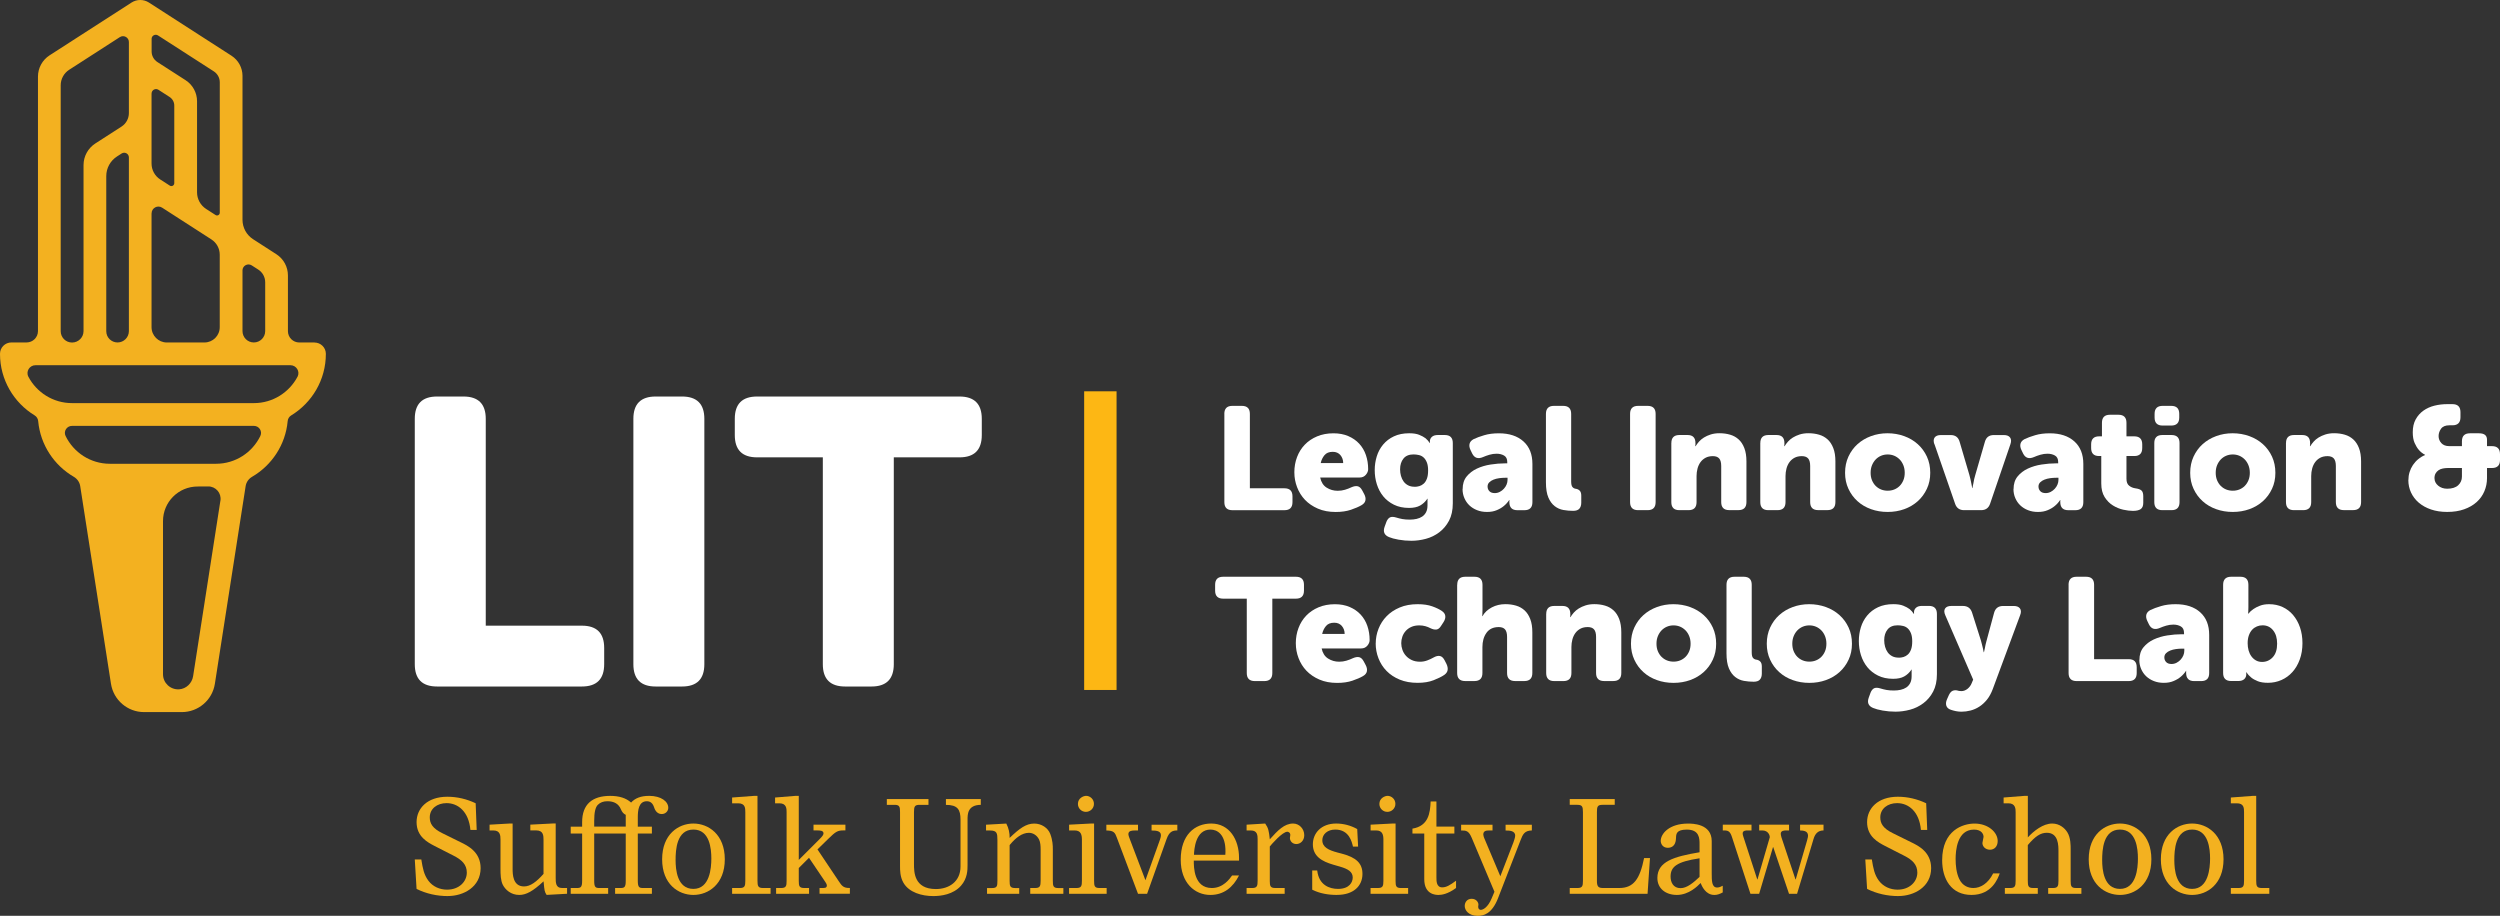 <?xml version="1.0" encoding="UTF-8"?><svg id="Layer_2" xmlns="http://www.w3.org/2000/svg" viewBox="0 0 700.61 256.65"><rect x="0" y="0" width="700.61" height="256.65" fill="#333333" stroke="none"/><defs><style>.cls-1{fill:none;stroke:#fdb714;stroke-linecap:square;stroke-miterlimit:10;stroke-width:9.08px;}.cls-2{fill:#f3b120;}.cls-2,.cls-3{stroke-width:0px;}.cls-3{fill:#fff;}</style></defs><g id="DUO"><g id="Duo-Long"><path class="cls-3" d="M116.24,117.37c0-4.17,2.08-6.25,6.25-6.25h7.39c4.17,0,6.25,2.09,6.25,6.25v57.97h26.94c4.17,0,6.25,2.08,6.25,6.25v4.55c0,4.17-2.09,6.25-6.25,6.25h-40.58c-4.17,0-6.25-2.08-6.25-6.25v-68.77Z"/><path class="cls-3" d="M177.5,117.37c0-4.17,2.08-6.25,6.25-6.25h7.39c4.17,0,6.25,2.09,6.25,6.25v68.77c0,4.17-2.09,6.25-6.25,6.25h-7.39c-4.17,0-6.25-2.08-6.25-6.25v-68.77Z"/><path class="cls-3" d="M230.59,128.17h-18.42c-4.17,0-6.25-2.08-6.25-6.25v-4.55c0-4.17,2.08-6.25,6.25-6.25h56.72c4.17,0,6.25,2.09,6.25,6.25v4.55c0,4.17-2.09,6.25-6.25,6.25h-18.41v57.97c0,4.17-2.09,6.25-6.25,6.25h-7.39c-4.17,0-6.25-2.08-6.25-6.25v-57.97Z"/><path class="cls-2" d="M88.15,95.98h-4.28c-1.76,0-3.18-1.43-3.18-3.18v-15.62c0-2.4-1.22-4.63-3.23-5.93l-6.53-4.21c-1.85-1.19-2.97-3.24-2.97-5.45V21.27c0-2.29-1.16-4.41-3.08-5.65L41.73.71c-1.48-.95-3.38-.95-4.86,0L13.89,15.51c-2.02,1.3-3.25,3.55-3.25,5.96v71.32c0,1.76-1.43,3.18-3.18,3.18H3.19c-1.76,0-3.19,1.43-3.19,3.19h0c0,7.3,3.89,13.7,9.71,17.25.56.34.93.93.99,1.59.61,6.67,4.47,12.41,9.98,15.62.96.56,1.63,1.51,1.8,2.61l8.62,55.39c.71,4.57,4.65,7.94,9.27,7.94h10.58c4.63,0,8.56-3.37,9.27-7.94l8.62-55.39c.17-1.1.84-2.05,1.8-2.61,5.51-3.21,9.38-8.95,9.98-15.62.06-.66.42-1.24.98-1.58,5.83-3.55,9.73-9.96,9.72-17.27,0-1.75-1.44-3.16-3.19-3.16ZM67.95,75.8c0-1.34,1.48-2.15,2.61-1.42l1.82,1.17c1.21.78,1.94,2.12,1.94,3.55v13.69c0,1.75-1.43,3.18-3.18,3.18h-.01c-1.75,0-3.17-1.42-3.17-3.17v-17ZM29.78,92.82v-43.47c0-2.22,1.13-4.29,2.99-5.49l1.32-.85c.88-.56,2.03.06,2.03,1.11v48.68c0,1.74-1.43,3.17-3.17,3.17h-.02c-1.74,0-3.15-1.41-3.15-3.15ZM42.48,10.91c0-.92,1.02-1.48,1.8-.98l15.64,10.07c1.04.67,1.67,1.82,1.67,3.06v36.56c0,.6-.67.97-1.18.64l-2.64-1.7c-1.59-1.02-2.55-2.78-2.55-4.67v-25.53c0-2.38-1.21-4.59-3.2-5.88l-7.91-5.09c-1.01-.65-1.62-1.77-1.62-2.98v-3.5ZM42.48,26.21c0-.99,1.09-1.58,1.92-1.05l3.13,2.02c.82.53,1.31,1.43,1.31,2.41v21.75c0,.64-.71,1.03-1.25.68l-2.69-1.73c-1.52-.98-2.43-2.66-2.43-4.46v-19.62ZM42.48,59.81c0-1.52,1.68-2.44,2.96-1.61l13.81,8.9c1.45.94,2.33,2.54,2.33,4.27v20.32c0,2.37-1.91,4.28-4.28,4.29h-10.55c-2.36,0-4.28-1.93-4.28-4.29v-31.87ZM17.01,92.8V23.91c0-1.76.89-3.4,2.38-4.36l14.2-9.15c1.09-.7,2.53.08,2.53,1.38v19.91c0,1.53-.78,2.95-2.06,3.78l-7.34,4.73c-2.06,1.33-3.31,3.61-3.31,6.07v46.52c0,1.76-1.44,3.2-3.2,3.2h-.02c-1.76,0-3.18-1.42-3.18-3.18ZM61.77,140.29l-7.65,49.2c-.31,1.99-1.93,3.56-3.93,3.69-2.46.15-4.51-1.8-4.51-4.23v-42.91c0-5.36,4.34-9.7,9.7-9.7,0,0,1.41,0,2.97-.02,2.12-.02,3.75,1.87,3.43,3.97ZM72.96,122.18c-2.24,4.61-6.96,7.79-12.42,7.79h-29.74c-5.46,0-10.18-3.18-12.42-7.79-.64-1.31.34-2.83,1.8-2.83h50.98s0,0,0,0c1.46,0,2.44,1.52,1.8,2.83ZM83.37,105.59c-2.32,4.38-6.92,7.38-12.22,7.38H20.18c-5.29,0-9.9-2.99-12.22-7.38-.78-1.47.31-3.24,1.98-3.24h71.46c1.66,0,2.75,1.77,1.98,3.24Z"/><path class="cls-3" d="M343.11,115.99c0-1.5.75-2.25,2.25-2.25h2.66c1.5,0,2.25.75,2.25,2.25v20.85h9.69c1.5,0,2.25.75,2.25,2.25v1.64c0,1.5-.75,2.25-2.25,2.25h-14.59c-1.5,0-2.25-.75-2.25-2.25v-24.73Z"/><path class="cls-3" d="M362.73,132.42c0-1.55.25-3,.76-4.33.5-1.33,1.23-2.49,2.17-3.47.94-.98,2.09-1.76,3.45-2.33,1.36-.57,2.89-.86,4.58-.86,1.55,0,2.94.26,4.15.78,1.21.52,2.24,1.23,3.07,2.13.83.9,1.46,1.96,1.88,3.19.42,1.23.63,2.55.63,3.96,0,.54-.22,1.07-.65,1.57-.44.51-1.01.76-1.72.76h-11.08c.27,1.29.87,2.24,1.8,2.83.93.59,1.96.89,3.11.89.71,0,1.39-.09,2.04-.29s1.25-.42,1.8-.69c.68-.3,1.27-.4,1.76-.29.49.11.91.49,1.27,1.15l.57,1.07c.33.63.44,1.21.33,1.75s-.48.98-1.1,1.34c-.76.44-1.75.87-2.96,1.28-1.21.41-2.64.62-4.27.62-1.88,0-3.54-.31-4.99-.94-1.45-.63-2.65-1.45-3.62-2.47-.97-1.02-1.7-2.2-2.21-3.54-.51-1.34-.76-2.7-.76-4.09ZM376.42,129.77c0-.87-.26-1.61-.78-2.23-.52-.61-1.23-.92-2.13-.92-1.04,0-1.81.31-2.33.94-.52.63-.87,1.36-1.06,2.21h6.3Z"/><path class="cls-3" d="M388.48,146.37c.27-.71.63-1.17,1.06-1.38.44-.2,1.04-.18,1.8.06.52.16,1.07.3,1.66.41.59.11,1.29.16,2.11.16.65,0,1.28-.07,1.88-.2.6-.14,1.12-.35,1.57-.65.45-.3.81-.7,1.08-1.21.27-.51.41-1.16.41-1.95v-1.55c0-.11.01-.2.04-.29h-.08c-.57.84-1.26,1.48-2.06,1.92-.8.44-1.83.65-3.08.65-1.61,0-3.02-.3-4.23-.9-1.21-.6-2.21-1.39-3.01-2.37-.79-.98-1.38-2.1-1.78-3.37-.4-1.27-.59-2.58-.59-3.94s.19-2.62.57-3.86c.38-1.24.97-2.34,1.78-3.31s1.81-1.74,3.03-2.31c1.21-.57,2.64-.86,4.27-.86,1.15,0,2.08.14,2.8.43.72.29,1.31.61,1.78.96.49.41.88.86,1.19,1.35h.08s-.04-.07-.04-.12v-.37c0-.49.19-.91.57-1.25.38-.34.94-.51,1.68-.51h1.92c1.5,0,2.25.75,2.25,2.25v16.88c0,1.94-.36,3.56-1.06,4.89-.71,1.32-1.62,2.41-2.74,3.25-1.12.84-2.36,1.45-3.74,1.82-1.38.37-2.73.55-4.07.55-1.23,0-2.42-.11-3.58-.31-1.16-.21-2.05-.45-2.68-.72-1.34-.55-1.74-1.52-1.23-2.92l.45-1.23ZM396.41,136.43c.46,0,.92-.07,1.37-.2.45-.14.86-.37,1.23-.71.37-.34.66-.8.88-1.4.22-.59.33-1.35.33-2.27s-.12-1.67-.35-2.25c-.23-.58-.53-1.04-.9-1.38-.37-.34-.8-.57-1.31-.69s-1.01-.18-1.53-.18c-1.26,0-2.2.39-2.82,1.17-.63.78-.94,1.78-.94,3,0,.65.08,1.27.25,1.86s.41,1.11.74,1.56.74.8,1.25,1.07c.51.27,1.11.4,1.82.4Z"/><path class="cls-3" d="M409.9,137.04c0-1.41.37-2.59,1.12-3.51.75-.93,1.71-1.66,2.88-2.21,1.17-.54,2.45-.93,3.84-1.14,1.39-.22,2.74-.33,4.05-.33h.61v-.37c0-.87-.3-1.48-.9-1.82-.6-.34-1.3-.51-2.09-.51-.68,0-1.35.1-2,.29-.65.19-1.25.41-1.8.65-1.39.6-2.4.27-3.03-.98l-.49-1.02c-.3-.63-.38-1.21-.25-1.74.14-.53.52-.96,1.14-1.29.79-.38,1.78-.75,2.98-1.1,1.2-.36,2.56-.53,4.09-.53,2.92,0,5.21.76,6.89,2.27,1.68,1.51,2.51,3.62,2.51,6.32v10.71c0,1.5-.75,2.25-2.25,2.25h-1.96c-1.5,0-2.25-.76-2.25-2.29v-.45c0-.05.01-.1.04-.12h-.08c-.41.63-.91,1.19-1.51,1.68-.52.44-1.17.83-1.96,1.16-.79.34-1.7.51-2.74.51s-1.93-.16-2.78-.49c-.85-.33-1.57-.78-2.17-1.35s-1.07-1.25-1.41-2.04-.51-1.63-.51-2.53ZM416.89,136.39c0,.49.17.91.51,1.27.34.35.84.53,1.49.53.52,0,.99-.12,1.43-.35.43-.23.82-.52,1.14-.88.33-.36.58-.75.76-1.19.18-.44.26-.87.26-1.31v-.57h-.65c-.55,0-1.11.04-1.7.12-.58.08-1.12.22-1.59.41-.48.19-.87.44-1.19.76s-.47.72-.47,1.21Z"/><path class="cls-3" d="M433.24,115.99c0-1.5.75-2.25,2.25-2.25h2.57c1.5,0,2.25.75,2.25,2.25v18.89c0,.79.12,1.32.35,1.59.23.27.51.43.84.49.49.05.89.23,1.19.53s.45.76.45,1.39v2c0,.71-.18,1.27-.53,1.67-.35.41-.94.61-1.76.61-.9,0-1.81-.08-2.72-.24-.91-.16-1.73-.53-2.45-1.09-.72-.56-1.31-1.36-1.76-2.41-.45-1.05-.68-2.46-.68-4.23v-19.21Z"/><path class="cls-3" d="M456.82,115.99c0-1.5.75-2.25,2.25-2.25h2.66c1.5,0,2.25.75,2.25,2.25v24.73c0,1.5-.75,2.25-2.25,2.25h-2.66c-1.5,0-2.25-.75-2.25-2.25v-24.73Z"/><path class="cls-3" d="M468.39,124.16c0-1.5.75-2.25,2.25-2.25h2.29c1.47,0,2.21.75,2.21,2.25v.37c0,.05,0,.11-.02.16-.01.05-.02.11-.02.16v.2h.08c.25-.41.56-.83.94-1.27.38-.43.84-.82,1.39-1.16s1.18-.63,1.9-.86,1.55-.35,2.47-.35c1.06,0,2.06.14,2.98.41.93.27,1.72.72,2.39,1.33.67.61,1.2,1.42,1.59,2.43s.59,2.25.59,3.72v11.41c0,1.5-.75,2.25-2.25,2.25h-2.57c-1.5,0-2.25-.75-2.25-2.25v-10.1c0-.98-.19-1.69-.57-2.13-.38-.43-.97-.65-1.76-.65s-1.47.15-2.04.45-1.05.71-1.43,1.23c-.38.52-.66,1.12-.84,1.8-.18.68-.27,1.39-.27,2.13v7.28c0,1.5-.75,2.25-2.25,2.25h-2.57c-1.5,0-2.25-.75-2.25-2.25v-16.56Z"/><path class="cls-3" d="M493.32,124.16c0-1.5.75-2.25,2.25-2.25h2.29c1.47,0,2.21.75,2.21,2.25v.37c0,.05,0,.11-.02.16-.01.05-.02.11-.02.16v.2h.08c.25-.41.56-.83.94-1.27.38-.43.84-.82,1.39-1.16s1.18-.63,1.9-.86,1.55-.35,2.47-.35c1.06,0,2.06.14,2.98.41.93.27,1.72.72,2.39,1.33.67.61,1.2,1.42,1.59,2.43.4,1.01.59,2.25.59,3.72v11.41c0,1.5-.75,2.25-2.25,2.25h-2.57c-1.5,0-2.25-.75-2.25-2.25v-10.1c0-.98-.19-1.69-.57-2.13-.38-.43-.97-.65-1.76-.65s-1.47.15-2.04.45-1.05.71-1.43,1.23c-.38.52-.66,1.12-.84,1.8-.18.68-.27,1.39-.27,2.13v7.28c0,1.5-.75,2.25-2.25,2.25h-2.57c-1.5,0-2.25-.75-2.25-2.25v-16.56Z"/><path class="cls-3" d="M517.07,132.5c0-1.66.31-3.17.94-4.54.63-1.36,1.48-2.53,2.55-3.49,1.08-.97,2.34-1.72,3.78-2.25,1.44-.53,2.98-.8,4.62-.8s3.22.27,4.68.8c1.46.53,2.72,1.28,3.8,2.25,1.08.97,1.93,2.13,2.56,3.49.63,1.36.94,2.88.94,4.54s-.31,3.13-.94,4.48c-.63,1.35-1.48,2.51-2.56,3.48-1.08.97-2.34,1.71-3.78,2.23-1.45.52-3,.78-4.66.78s-3.22-.26-4.66-.78c-1.45-.52-2.71-1.26-3.78-2.23-1.08-.97-1.93-2.13-2.55-3.48-.63-1.35-.94-2.84-.94-4.48ZM524.23,132.5c0,.78.13,1.49.39,2.11.26.62.61,1.15,1.04,1.58.44.43.94.76,1.51.99s1.19.34,1.84.34,1.27-.11,1.84-.34,1.08-.56,1.51-.99c.43-.43.78-.96,1.04-1.58.26-.62.39-1.33.39-2.11s-.13-1.49-.39-2.13c-.26-.64-.61-1.18-1.04-1.62-.44-.44-.94-.79-1.51-1.03s-1.19-.36-1.84-.36-1.27.12-1.84.36-1.08.59-1.51,1.03c-.43.45-.78.99-1.04,1.62-.26.63-.39,1.34-.39,2.13Z"/><path class="cls-3" d="M542.09,124.49c-.27-.79-.25-1.42.08-1.88.33-.46.91-.69,1.76-.69h2.74c1.31,0,2.14.63,2.5,1.88l2.74,9.32c.11.36.2.74.29,1.15s.16.8.25,1.19c.08.43.16.87.25,1.31h.08c.05-.43.14-.87.25-1.31.05-.38.13-.78.22-1.19s.2-.79.31-1.15l2.7-9.32c.35-1.25,1.19-1.88,2.49-1.88h2.82c.82,0,1.4.23,1.74.69.34.46.37,1.09.1,1.88l-5.68,16.64c-.41,1.23-1.25,1.84-2.53,1.84h-4.78c-1.28,0-2.13-.61-2.53-1.84l-5.76-16.64Z"/><path class="cls-3" d="M564.29,137.04c0-1.41.37-2.59,1.12-3.51.75-.93,1.71-1.66,2.88-2.21,1.17-.54,2.45-.93,3.84-1.14,1.39-.22,2.74-.33,4.05-.33h.61v-.37c0-.87-.3-1.48-.9-1.82-.6-.34-1.3-.51-2.09-.51-.68,0-1.35.1-2,.29-.65.19-1.25.41-1.8.65-1.39.6-2.4.27-3.03-.98l-.49-1.02c-.3-.63-.38-1.21-.25-1.74.14-.53.52-.96,1.14-1.29.79-.38,1.78-.75,2.98-1.1,1.2-.36,2.56-.53,4.09-.53,2.92,0,5.21.76,6.89,2.27,1.68,1.51,2.51,3.62,2.51,6.32v10.71c0,1.5-.75,2.25-2.25,2.25h-1.96c-1.5,0-2.25-.76-2.25-2.29v-.45c0-.05.01-.1.04-.12h-.08c-.41.63-.91,1.19-1.51,1.68-.52.44-1.17.83-1.96,1.16-.79.34-1.7.51-2.74.51s-1.93-.16-2.78-.49c-.85-.33-1.57-.78-2.17-1.35s-1.07-1.25-1.41-2.04-.51-1.63-.51-2.53ZM571.28,136.39c0,.49.17.91.51,1.27.34.35.84.53,1.49.53.52,0,.99-.12,1.43-.35.43-.23.82-.52,1.14-.88.33-.36.58-.75.76-1.19.18-.44.26-.87.26-1.31v-.57h-.65c-.55,0-1.11.04-1.7.12-.58.08-1.12.22-1.59.41-.48.19-.87.44-1.19.76s-.47.72-.47,1.21Z"/><path class="cls-3" d="M588.85,127.8h-.61c-1.47,0-2.21-.75-2.21-2.25v-1.02c0-1.5.75-2.25,2.25-2.25h.78v-3.8c0-1.5.75-2.25,2.25-2.25h2.37c1.5,0,2.25.75,2.25,2.25v3.8h2.17c1.5,0,2.25.75,2.25,2.25v1.02c0,1.5-.74,2.25-2.21,2.25h-2.21v6.38c0,.9.25,1.55.76,1.94.5.4,1.07.63,1.7.72.82.11,1.4.31,1.74.61.34.3.51.85.51,1.63v1.84c0,.84-.25,1.43-.73,1.76-.49.33-1.21.49-2.17.49-.79,0-1.69-.11-2.7-.33-1.01-.22-1.98-.62-2.9-1.19-.93-.57-1.7-1.36-2.33-2.35-.63-1-.94-2.27-.94-3.82v-7.68Z"/><path class="cls-3" d="M603.73,124.16c0-1.5.75-2.25,2.25-2.25h2.57c1.5,0,2.25.75,2.25,2.25v16.56c0,1.5-.75,2.25-2.25,2.25h-2.57c-1.5,0-2.25-.75-2.25-2.25v-16.56ZM606.06,119.26c-1.5,0-2.25-.75-2.25-2.25v-1.02c0-1.5.75-2.25,2.25-2.25h2.41c1.5,0,2.25.75,2.25,2.25v1.02c0,1.5-.75,2.25-2.25,2.25h-2.41Z"/><path class="cls-3" d="M613.79,132.5c0-1.66.31-3.17.94-4.54.63-1.36,1.48-2.53,2.55-3.49,1.08-.97,2.34-1.72,3.78-2.25,1.44-.53,2.98-.8,4.62-.8s3.22.27,4.68.8c1.46.53,2.72,1.28,3.8,2.25,1.08.97,1.93,2.13,2.56,3.49.63,1.36.94,2.88.94,4.54s-.31,3.13-.94,4.48c-.63,1.35-1.48,2.51-2.56,3.48-1.08.97-2.34,1.71-3.78,2.23-1.45.52-3,.78-4.66.78s-3.22-.26-4.66-.78c-1.45-.52-2.71-1.26-3.78-2.23-1.08-.97-1.93-2.13-2.55-3.48-.63-1.35-.94-2.84-.94-4.48ZM620.94,132.5c0,.78.13,1.49.39,2.11.26.62.61,1.15,1.04,1.58.44.43.94.76,1.51.99s1.19.34,1.84.34,1.27-.11,1.84-.34,1.08-.56,1.51-.99c.43-.43.78-.96,1.04-1.58.26-.62.39-1.33.39-2.11s-.13-1.49-.39-2.13c-.26-.64-.61-1.18-1.04-1.62-.44-.44-.94-.79-1.51-1.03s-1.19-.36-1.84-.36-1.27.12-1.84.36-1.08.59-1.51,1.03c-.43.45-.78.99-1.04,1.62-.26.63-.39,1.34-.39,2.13Z"/><path class="cls-3" d="M640.64,124.16c0-1.5.75-2.25,2.25-2.25h2.29c1.47,0,2.21.75,2.21,2.25v.37c0,.05,0,.11-.02.16-.01.05-.02.11-.02.16v.2h.08c.25-.41.56-.83.94-1.27.38-.43.84-.82,1.39-1.16s1.18-.63,1.9-.86,1.55-.35,2.47-.35c1.06,0,2.06.14,2.98.41.93.27,1.72.72,2.39,1.33.67.61,1.2,1.42,1.59,2.43s.59,2.25.59,3.72v11.41c0,1.5-.75,2.25-2.25,2.25h-2.57c-1.5,0-2.25-.75-2.25-2.25v-10.1c0-.98-.19-1.69-.57-2.13-.38-.43-.97-.65-1.76-.65s-1.47.15-2.04.45-1.05.71-1.43,1.23c-.38.52-.66,1.12-.84,1.8-.18.68-.27,1.39-.27,2.13v7.28c0,1.5-.75,2.25-2.25,2.25h-2.57c-1.5,0-2.25-.75-2.25-2.25v-16.56Z"/><path class="cls-3" d="M674.94,134.51c0-.76.11-1.5.33-2.21s.53-1.37.94-1.98.9-1.16,1.47-1.63c.57-.48,1.21-.87,1.92-1.16v-.08c-.65-.33-1.23-.78-1.72-1.35-.44-.49-.83-1.14-1.19-1.94-.36-.8-.53-1.81-.53-3.01,0-1.42.27-2.62.82-3.62s1.27-1.81,2.17-2.45c.9-.64,1.93-1.1,3.08-1.39,1.16-.29,2.35-.43,3.58-.43h1.47c1.5,0,2.25.75,2.25,2.25v1.43c0,1.5-.75,2.25-2.25,2.25h-.86c-1.09,0-1.87.32-2.33.96s-.69,1.33-.69,2.06.25,1.39.76,1.96c.51.57,1.25.86,2.23.86h3.55v-1.35c0-1.5.75-2.25,2.25-2.25h2.53c1.5,0,2.25.6,2.25,1.8v1.8h1.39c1.5,0,2.25.75,2.25,2.25v1.63c0,1.5-.75,2.25-2.25,2.25h-1.39v2.82c0,1.31-.25,2.54-.74,3.7-.49,1.16-1.21,2.17-2.17,3.03s-2.12,1.53-3.5,2.02c-1.38.49-2.96.74-4.76.74-1.66,0-3.17-.23-4.52-.69-1.35-.46-2.49-1.1-3.43-1.9s-1.66-1.75-2.17-2.84c-.51-1.09-.76-2.26-.76-3.51ZM682.26,134.06c0,.79.34,1.47,1.02,2.04.68.57,1.53.86,2.53.86,1.36,0,2.39-.33,3.09-.98.69-.65,1.04-1.46,1.04-2.41v-2.41h-4.01c-.46,0-.92.05-1.37.14s-.85.26-1.19.49c-.34.23-.61.53-.82.9-.2.37-.31.82-.31,1.37Z"/><path class="cls-3" d="M349.4,167.77h-6.62c-1.5,0-2.25-.75-2.25-2.25v-1.64c0-1.5.75-2.25,2.25-2.25h20.4c1.5,0,2.25.75,2.25,2.25v1.64c0,1.5-.75,2.25-2.25,2.25h-6.62v20.85c0,1.5-.75,2.25-2.25,2.25h-2.66c-1.5,0-2.25-.75-2.25-2.25v-20.85Z"/><path class="cls-3" d="M363.14,180.32c0-1.55.25-3,.76-4.33.5-1.33,1.23-2.49,2.17-3.47.94-.98,2.09-1.76,3.45-2.33,1.36-.57,2.89-.86,4.58-.86,1.55,0,2.94.26,4.15.78,1.21.52,2.24,1.23,3.07,2.13.83.9,1.46,1.96,1.88,3.19.42,1.23.63,2.55.63,3.96,0,.54-.22,1.07-.65,1.57-.44.51-1.01.76-1.72.76h-11.08c.27,1.29.87,2.24,1.8,2.83.93.59,1.96.89,3.11.89.71,0,1.39-.09,2.04-.29s1.25-.42,1.8-.69c.68-.3,1.27-.4,1.76-.29.49.11.91.49,1.27,1.15l.57,1.07c.33.63.44,1.21.33,1.75s-.48.98-1.1,1.34c-.76.44-1.75.87-2.96,1.28-1.21.41-2.64.62-4.27.62-1.88,0-3.54-.31-4.99-.94-1.45-.63-2.65-1.45-3.62-2.47-.97-1.02-1.7-2.2-2.21-3.54-.51-1.34-.76-2.7-.76-4.09ZM376.83,177.66c0-.87-.26-1.61-.78-2.23-.52-.61-1.23-.92-2.13-.92-1.04,0-1.81.31-2.33.94-.52.63-.87,1.36-1.06,2.21h6.3Z"/><path class="cls-3" d="M385.54,180.32c0-1.41.26-2.79.78-4.11.52-1.32,1.27-2.5,2.27-3.52.99-1.02,2.22-1.84,3.68-2.45,1.46-.62,3.13-.92,5.01-.92,1.61,0,2.97.2,4.09.6,1.12.4,2.02.83,2.7,1.3.57.38.89.84.96,1.38.07.54-.09,1.1-.47,1.71l-.7,1.07c-.38.63-.82.98-1.31,1.04s-1.06-.06-1.72-.39c-.41-.22-.87-.4-1.39-.55-.52-.15-1.09-.22-1.72-.22-.84,0-1.58.14-2.21.43-.63.28-1.15.66-1.57,1.13-.42.47-.74,1.01-.94,1.6-.21.6-.31,1.2-.31,1.83s.11,1.24.33,1.86c.22.62.54,1.18.98,1.66.43.49.98.89,1.63,1.2s1.43.47,2.33.47c.71,0,1.39-.12,2.04-.37.65-.25,1.24-.52,1.76-.82.68-.38,1.27-.52,1.78-.41.51.11.93.5,1.29,1.18l.53,1.03c.3.63.41,1.21.33,1.73s-.4.97-.94,1.36c-.74.5-1.73.99-2.98,1.48s-2.75.74-4.5.74c-1.88,0-3.55-.3-5.01-.9-1.46-.6-2.68-1.41-3.68-2.43-1-1.02-1.75-2.2-2.27-3.54-.52-1.34-.78-2.72-.78-4.17Z"/><path class="cls-3" d="M408.38,163.88c0-1.5.75-2.25,2.25-2.25h2.58c1.5,0,2.25.75,2.25,2.25v6.99c0,.27,0,.52-.02.73-.01.22-.02.41-.02.57-.03.19-.04.35-.04.49h.08c.6-1.04,1.47-1.85,2.62-2.45,1.14-.6,2.41-.9,3.8-.9,1.06,0,2.06.14,2.98.41.93.27,1.72.72,2.39,1.33.67.61,1.2,1.42,1.59,2.43.4,1.01.59,2.25.59,3.72v11.41c0,1.5-.75,2.25-2.25,2.25h-2.58c-1.5,0-2.25-.75-2.25-2.25v-10.1c0-.98-.19-1.69-.57-2.13-.38-.43-.97-.65-1.76-.65-1.53,0-2.67.54-3.44,1.61s-1.14,2.42-1.14,4.03v7.24c0,1.5-.75,2.25-2.25,2.25h-2.58c-1.5,0-2.25-.75-2.25-2.25v-24.73Z"/><path class="cls-3" d="M433.32,172.06c0-1.5.75-2.25,2.25-2.25h2.29c1.47,0,2.21.75,2.21,2.25v.37c0,.05,0,.11-.02.16-.01.05-.02.11-.02.16v.2h.08c.25-.41.56-.83.94-1.27.38-.43.84-.82,1.39-1.16s1.18-.63,1.9-.86,1.55-.35,2.47-.35c1.06,0,2.06.14,2.98.41.93.27,1.72.72,2.39,1.33.67.61,1.2,1.42,1.59,2.43s.59,2.25.59,3.72v11.41c0,1.5-.75,2.25-2.25,2.25h-2.57c-1.5,0-2.25-.75-2.25-2.25v-10.1c0-.98-.19-1.69-.57-2.13-.38-.43-.97-.65-1.76-.65s-1.47.15-2.04.45c-.57.3-1.05.71-1.43,1.23-.38.52-.66,1.12-.84,1.8-.18.68-.27,1.39-.27,2.13v7.28c0,1.5-.75,2.25-2.25,2.25h-2.57c-1.5,0-2.25-.75-2.25-2.25v-16.56Z"/><path class="cls-3" d="M457.07,180.4c0-1.66.31-3.17.94-4.54.63-1.36,1.48-2.53,2.55-3.49,1.08-.97,2.34-1.72,3.78-2.25,1.44-.53,2.98-.8,4.62-.8s3.22.27,4.68.8c1.46.53,2.72,1.28,3.8,2.25,1.08.97,1.93,2.13,2.56,3.49.63,1.36.94,2.88.94,4.54s-.31,3.13-.94,4.48c-.63,1.35-1.48,2.51-2.56,3.48-1.08.97-2.34,1.71-3.78,2.23-1.45.52-3,.78-4.66.78s-3.22-.26-4.66-.78c-1.45-.52-2.71-1.26-3.78-2.23-1.08-.97-1.93-2.13-2.55-3.48-.63-1.35-.94-2.84-.94-4.48ZM464.22,180.4c0,.78.13,1.49.39,2.11.26.62.61,1.15,1.04,1.58.44.43.94.76,1.51.99s1.19.34,1.84.34,1.27-.11,1.84-.34,1.08-.56,1.51-.99c.43-.43.78-.96,1.04-1.58.26-.62.39-1.33.39-2.11s-.13-1.49-.39-2.13c-.26-.64-.61-1.18-1.04-1.62-.44-.44-.94-.79-1.51-1.03s-1.19-.36-1.84-.36-1.27.12-1.84.36-1.08.59-1.51,1.03c-.43.45-.78.99-1.04,1.62-.26.63-.39,1.34-.39,2.13Z"/><path class="cls-3" d="M483.84,163.88c0-1.5.75-2.25,2.25-2.25h2.57c1.5,0,2.25.75,2.25,2.25v18.89c0,.79.12,1.32.35,1.59.23.27.51.43.84.49.49.05.89.23,1.19.53s.45.76.45,1.39v2c0,.71-.18,1.27-.53,1.67-.35.41-.94.61-1.76.61-.9,0-1.81-.08-2.72-.24-.91-.16-1.73-.53-2.45-1.09-.72-.56-1.31-1.36-1.76-2.41-.45-1.05-.68-2.46-.68-4.23v-19.21Z"/><path class="cls-3" d="M495.13,180.4c0-1.66.31-3.17.94-4.54.63-1.36,1.48-2.53,2.55-3.49,1.08-.97,2.34-1.72,3.78-2.25,1.44-.53,2.98-.8,4.62-.8s3.22.27,4.68.8c1.46.53,2.72,1.28,3.8,2.25,1.08.97,1.93,2.13,2.56,3.49.63,1.36.94,2.88.94,4.54s-.31,3.13-.94,4.48c-.63,1.35-1.48,2.51-2.56,3.48-1.08.97-2.34,1.71-3.78,2.23-1.45.52-3,.78-4.66.78s-3.22-.26-4.66-.78c-1.45-.52-2.71-1.26-3.78-2.23-1.08-.97-1.93-2.13-2.55-3.48-.63-1.35-.94-2.84-.94-4.48ZM502.28,180.4c0,.78.13,1.49.39,2.11.26.62.61,1.15,1.04,1.58.44.43.94.76,1.51.99s1.19.34,1.84.34,1.27-.11,1.84-.34,1.08-.56,1.51-.99c.43-.43.78-.96,1.04-1.58.26-.62.39-1.33.39-2.11s-.13-1.49-.39-2.13c-.26-.64-.61-1.18-1.04-1.62-.44-.44-.94-.79-1.51-1.03s-1.19-.36-1.84-.36-1.27.12-1.84.36-1.08.59-1.51,1.03c-.43.45-.78.99-1.04,1.62-.26.63-.39,1.34-.39,2.13Z"/><path class="cls-3" d="M524.15,194.26c.27-.71.63-1.17,1.06-1.38.44-.2,1.04-.18,1.8.06.52.16,1.07.3,1.66.41.59.11,1.29.16,2.11.16.65,0,1.28-.07,1.88-.2.6-.14,1.12-.35,1.57-.65.45-.3.81-.7,1.08-1.21.27-.51.41-1.16.41-1.95v-1.55c0-.11.01-.2.04-.29h-.08c-.57.84-1.26,1.48-2.06,1.92-.8.44-1.83.65-3.08.65-1.61,0-3.02-.3-4.23-.9-1.21-.6-2.21-1.39-3.01-2.37-.79-.98-1.38-2.1-1.78-3.37-.4-1.27-.59-2.58-.59-3.94s.19-2.62.57-3.86c.38-1.24.97-2.34,1.78-3.31s1.81-1.74,3.03-2.31c1.21-.57,2.64-.86,4.27-.86,1.15,0,2.08.14,2.8.43.72.29,1.31.61,1.78.96.49.41.88.86,1.19,1.35h.08s-.04-.07-.04-.12v-.37c0-.49.19-.91.57-1.25.38-.34.94-.51,1.68-.51h1.92c1.5,0,2.25.75,2.25,2.25v16.88c0,1.94-.36,3.56-1.06,4.89s-1.62,2.41-2.74,3.25c-1.12.84-2.36,1.45-3.74,1.82-1.38.37-2.73.55-4.07.55-1.23,0-2.42-.11-3.58-.31-1.16-.21-2.05-.45-2.68-.72-1.34-.55-1.74-1.52-1.23-2.92l.45-1.23ZM532.08,184.32c.46,0,.92-.07,1.37-.2.45-.14.86-.37,1.23-.71.37-.34.66-.8.88-1.4.22-.59.33-1.35.33-2.27s-.12-1.67-.35-2.25c-.23-.58-.53-1.04-.9-1.38-.37-.34-.8-.57-1.31-.69s-1.01-.18-1.53-.18c-1.26,0-2.2.39-2.82,1.17-.63.78-.94,1.78-.94,3,0,.65.08,1.27.25,1.86s.41,1.11.74,1.56c.33.45.74.8,1.25,1.07.51.27,1.11.4,1.82.4Z"/><path class="cls-3" d="M547.18,193.6c.4-.16.81-.2,1.25-.12.16.05.35.1.55.14.21.04.43.06.68.06.63,0,1.2-.22,1.74-.65.53-.43.92-.97,1.16-1.59l.41-.98-7.81-18.03c-.35-.79-.37-1.42-.06-1.9.31-.48.91-.72,1.78-.72h3.19c1.31,0,2.17.61,2.58,1.84l2.49,7.85c.08.3.17.64.27,1.02.09.38.18.73.26,1.06.11.41.19.8.25,1.19h.08l.25-1.14c.05-.33.12-.67.2-1.02.08-.36.16-.68.25-.98l2.13-7.89c.35-1.28,1.2-1.92,2.53-1.92h2.98c.82,0,1.4.23,1.74.69.34.46.36,1.09.06,1.88l-7.68,20.72c-.44,1.17-.98,2.16-1.63,2.97-.65.8-1.37,1.46-2.15,1.96-.78.5-1.59.86-2.45,1.08-.86.22-1.71.33-2.55.33-.55,0-1.07-.06-1.57-.16-.51-.11-.96-.23-1.37-.37-.68-.22-1.11-.6-1.29-1.14-.18-.54-.11-1.14.18-1.8l.53-1.19c.3-.63.65-1.02,1.04-1.19Z"/><path class="cls-3" d="M579.7,163.88c0-1.5.75-2.25,2.25-2.25h2.66c1.5,0,2.25.75,2.25,2.25v20.85h9.69c1.5,0,2.25.75,2.25,2.25v1.64c0,1.5-.75,2.25-2.25,2.25h-14.59c-1.5,0-2.25-.75-2.25-2.25v-24.73Z"/><path class="cls-3" d="M599.56,184.93c0-1.41.37-2.59,1.12-3.51.75-.93,1.71-1.66,2.88-2.21,1.17-.54,2.45-.93,3.84-1.14,1.39-.22,2.74-.33,4.05-.33h.61v-.37c0-.87-.3-1.48-.9-1.82-.6-.34-1.3-.51-2.09-.51-.68,0-1.35.1-2,.29-.65.19-1.25.41-1.8.65-1.39.6-2.4.27-3.03-.98l-.49-1.02c-.3-.63-.38-1.21-.25-1.74.14-.53.52-.96,1.14-1.29.79-.38,1.78-.75,2.98-1.1,1.2-.36,2.56-.53,4.09-.53,2.92,0,5.21.76,6.89,2.27,1.68,1.51,2.51,3.62,2.51,6.32v10.71c0,1.5-.75,2.25-2.25,2.25h-1.96c-1.5,0-2.25-.76-2.25-2.29v-.45c0-.05.01-.1.04-.12h-.08c-.41.63-.91,1.19-1.51,1.68-.52.44-1.17.83-1.96,1.16-.79.34-1.7.51-2.74.51s-1.93-.16-2.78-.49c-.85-.33-1.57-.78-2.17-1.35s-1.07-1.25-1.41-2.04c-.34-.79-.51-1.63-.51-2.53ZM606.55,184.28c0,.49.17.91.51,1.27.34.35.84.53,1.49.53.52,0,.99-.12,1.43-.35.43-.23.82-.52,1.14-.88.33-.36.58-.75.76-1.19.18-.44.26-.87.26-1.31v-.57h-.65c-.55,0-1.11.04-1.7.12-.58.08-1.12.22-1.59.41-.48.19-.87.44-1.19.76s-.47.72-.47,1.21Z"/><path class="cls-3" d="M623.02,163.88c0-1.5.75-2.25,2.25-2.25h2.58c1.5,0,2.25.75,2.25,2.25v6.3c0,.27,0,.52-.02.74s-.02.41-.02.57c-.03.19-.04.35-.04.49h.08c.38-.49.86-.93,1.43-1.31.46-.33,1.06-.63,1.8-.92.73-.29,1.59-.43,2.57-.43,1.39,0,2.66.27,3.8.8,1.14.53,2.13,1.28,2.94,2.25.82.97,1.46,2.12,1.92,3.45.46,1.34.69,2.81.69,4.41,0,1.69-.25,3.22-.76,4.6-.5,1.38-1.19,2.55-2.06,3.51-.87.97-1.89,1.71-3.07,2.23-1.17.52-2.44.78-3.8.78-1.14,0-2.09-.15-2.84-.45-.75-.3-1.36-.64-1.82-1.02-.54-.43-.99-.93-1.35-1.47h-.08v.12c0,.05,0,.1.02.14.01.04.02.09.02.14v.16c0,.54-.19.99-.57,1.35-.38.35-.94.53-1.67.53h-2c-1.5,0-2.25-.75-2.25-2.25v-24.73ZM629.89,180.25c0,.71.09,1.38.26,2.01.18.63.43,1.18.78,1.66s.76.86,1.27,1.15,1.08.43,1.74.43c1.17,0,2.17-.44,2.98-1.31.82-.88,1.23-2.14,1.23-3.78s-.37-2.81-1.12-3.76c-.75-.94-1.74-1.41-2.97-1.41-.54,0-1.07.1-1.57.31-.5.21-.95.51-1.33.92-.38.41-.69.93-.92,1.56s-.35,1.37-.35,2.22Z"/><line class="cls-1" x1="308.37" y1="188.82" x2="308.37" y2="114.2"/><path class="cls-2" d="M125.5,251.12c-3.02,0-6.03-.65-8.76-2.01l-.5-8.26h1.83c.4,2.48.72,4.27,1.98,5.96,1.26,1.69,3.23,2.51,5.24,2.51,3.38,0,5.53-2.26,5.53-4.78,0-2.23-1.37-3.56-3.7-4.74l-5.35-2.73c-1.94-1.01-5.03-2.62-5.03-6.68,0-3.81,2.98-7.11,8.62-7.11,2.77,0,5.46.65,7.94,1.83l.29,7.47h-1.76c-.47-5.21-3.52-7.51-6.68-7.51-2.62,0-4.71,1.54-4.71,3.99,0,1.69.75,3.09,3.55,4.45l5.1,2.52c2.01.97,5.6,2.73,5.6,7.25,0,5.28-4.78,7.83-9.2,7.83Z"/><path class="cls-2" d="M153.19,250.8c-.58-.9-.61-1.11-.86-3.81-3.05,2.84-4.92,3.81-6.82,3.81-2.3,0-3.88-1.44-4.6-2.84-.61-1.22-.65-2.95-.65-4.49v-8.15c0-1.15-.07-2.59-1.98-2.59h-1.08v-1.62l5.6-.32h.86v12.71c0,1.37,0,4.92,3.2,4.92,1.8,0,3.52-1.33,5.46-3.52v-9.45c0-1.26-.04-2.73-2.01-2.73h-1.69v-1.62l6.25-.32h.86v15.27c0,1.22,0,2.8,1.72,2.8h1.47v1.62l-5.75.32Z"/><path class="cls-2" d="M181.86,223.03c3.48,0,5.42,1.62,5.42,3.34,0,1.01-.83,1.76-1.83,1.76s-1.76-.65-2.15-1.9c-.36-1.11-1.04-1.69-2.01-1.69-2.33,0-2.55,2.58-2.55,4.53v2.59h3.95v1.94h-3.95v13.25c0,1.87.43,2.01,1.54,2.01h2.41v1.62h-10.31v-1.62h1.44c1.15,0,1.54-.18,1.54-2.01v-13.25h-8.84v13.25c0,1.87.4,2.01,1.54,2.01h2.37v1.62h-10.49v-1.62h1.65c1.15,0,1.55-.18,1.55-2.01v-13.25h-3.2v-1.94h3.2v-1.26c0-5.03,2.87-7.36,7.87-7.36,2.51,0,4.45.61,5.85,1.87,1.15-1.26,2.8-1.87,4.99-1.87ZM175.36,228.35c-.58-.25-1.04-.76-1.37-1.58-.61-1.47-1.87-2.23-3.77-2.23-1.11,0-2.01.32-2.69,1.01-.68.68-1.01,2.15-1.01,4.45v1.65h8.84v-3.3Z"/><path class="cls-2" d="M194.32,250.8c-4.17,0-8.76-2.98-8.76-9.99s4.56-10.02,8.76-10.02,8.8,3.05,8.8,10.02-4.6,9.99-8.8,9.99ZM194.32,232.48c-4.74,0-4.99,5.78-4.99,8.55,0,2.59.4,8.08,4.99,8.08s5.03-5.82,5.03-8.51-.43-8.12-5.03-8.12Z"/><path class="cls-2" d="M205.17,250.48v-1.62h2.16c1.36,0,1.54-.54,1.54-2.01v-19.25c0-1.15-.04-2.48-2.01-2.48h-1.69v-1.62l6.25-.47h.86v23.82c0,1.47.18,2.01,1.55,2.01h2.12v1.62h-10.78Z"/><path class="cls-2" d="M229.67,250.48v-1.62c1.08,0,1.33,0,1.62-.07.32-.11.43-.36.43-.61,0-.36-.22-.68-.4-.97l-4.6-6.82-2.87,2.87v3.59c0,1.47.14,2.01,1.55,2.01h1.33v1.62h-9.23v-1.62h1.4c1.4,0,1.54-.58,1.54-2.01v-19.25c0-.93,0-2.48-2.01-2.48h-1.22v-1.62l5.78-.47h.86v17.96l5.82-5.82c.79-.79,1.11-1.22,1.11-1.62,0-.83-1.04-.83-1.9-.83h-.9v-1.62h8.94v1.62h-.61c-1.58,0-2.15.36-4.13,2.3l-3.09,3.02,5.96,8.91c.86,1.29,1.29,1.94,3.12,1.9v1.62h-8.51Z"/><path class="cls-2" d="M274.85,225.55c-3.7.04-3.7,2.66-3.7,4.13v12.71c0,1.37,0,3.74-1.83,5.82-2.19,2.48-5.6,2.91-7.76,2.91-3.23,0-6.82-1.01-8.4-3.77-.93-1.65-.93-3.48-.93-4.63v-15.12c0-1.51-.14-2.05-1.51-2.05h-2.19v-1.62h11.67v1.62h-2.52c-1.36,0-1.54.5-1.54,2.05v14.51c0,2.23,0,7.04,6.14,7.04,3.63,0,6.9-2.05,6.9-6.32v-13.14c0-2.8-.79-4.13-4.09-4.13v-1.62h9.77v1.62Z"/><path class="cls-2" d="M288.72,250.48v-1.62h1.37c1.36,0,1.54-.54,1.54-2.01v-8.69c0-1.15-.07-2.12-.43-2.87-.61-1.26-1.76-1.9-2.84-1.9-1.97,0-3.73,1.44-5.24,3.23l-.18.22v10.02c0,1.47.14,2.01,1.58,2.01h1.11v1.62h-9.02v-1.62h1.4c1.4,0,1.51-.54,1.51-2.01v-11.46c0-1.87-.11-2.66-2.08-2.66h-1.11v-1.62l5.68-.32c.68,1.29.97,2.69.93,4.02,2.8-2.69,4.63-4.02,6.9-4.02,2.01,0,3.84,1.19,4.49,2.91.68,1.8.72,3.27.72,4.31v8.84c0,1.47.14,2.01,1.51,2.01h1.44v1.62h-9.27Z"/><path class="cls-2" d="M299.6,250.48v-1.62h2.05c1.37,0,1.55-.54,1.55-2.01v-11.53c0-1.33-.25-2.59-2.01-2.59h-1.58v-1.62l6.14-.32h.86v16.06c0,1.47.14,2.01,1.51,2.01h2.01v1.62h-10.52ZM304.31,227.52c-1.22,0-2.23-.97-2.23-2.23,0-1.62,1.55-2.26,2.3-2.26,1.04,0,2.19.86,2.19,2.26,0,1.26-1.04,2.23-2.26,2.23Z"/><path class="cls-2" d="M329.95,232.73c-1.26,0-2.26.25-3.02,2.41l-5.46,15.34h-2.55l-5.93-15.73c-.5-1.37-.83-2.01-2.94-2.01v-1.62h8.87v1.62h-.9c-.61,0-1.8,0-1.8,1.01,0,.36.25,1.04.43,1.47l4.35,11.46,4.09-11.42c.07-.22.25-.79.25-1.22,0-1.29-1.62-1.29-2.62-1.29v-1.62h7.22v1.62Z"/><path class="cls-2" d="M347.23,245.34c-1.69,3.34-4.27,5.46-8.04,5.46-4.38,0-8.3-3.38-8.3-9.88,0-6.9,3.88-10.13,8.55-10.13,5.14,0,7.79,4.56,7.79,9.59v.79h-12.68c0,1.8,0,7.69,5.06,7.69,3.23,0,5.03-2.62,5.68-3.52h1.94ZM343.39,239.56c.04-.29.04-.58.04-.83.07-4.92-2.3-6.25-4.2-6.25-4.27,0-4.56,5.64-4.63,7.08h8.8Z"/><path class="cls-2" d="M363.29,236.54c-1.11,0-1.8-.86-1.8-1.69,0-.11.11-.72.11-.86,0-.68-.58-.9-.83-.9-1.4,0-4.45,3.56-4.92,4.13v9.63c0,1.47.14,2.01,1.58,2.01h2.59v1.62h-10.67v-1.62h1.55c1.36,0,1.54-.54,1.54-2.01v-11.64c0-1.08-.04-2.48-1.9-2.48h-1.19v-1.62l5.21-.32c.9,1.29,1.04,2.01,1.29,4.42,2.26-2.51,4.09-4.42,6.54-4.42,1.72,0,3.12,1.47,3.12,3.27,0,1.54-1.08,2.48-2.23,2.48Z"/><path class="cls-2" d="M374.67,250.8c-2.41,0-4.82-.4-6.93-1.47v-5.39h1.4c.47,4.2,3.56,5.17,5.82,5.17,3.27,0,4.13-1.94,4.13-3.2,0-1.62-1.37-2.41-3.59-3.05l-1.87-.54c-3.2-.93-5.71-2.37-5.71-5.71,0-3.09,2.3-5.82,6.54-5.82,2.05,0,4.09.54,5.89,1.55l.25,4.92h-1.44c-.29-1.22-1.01-4.78-4.96-4.78-2.19,0-3.63,1.33-3.63,2.98,0,1.98,1.76,2.8,4.35,3.48l1.22.32c3.92,1.04,5.68,2.69,5.68,5.64,0,3.38-2.48,5.89-7.15,5.89Z"/><path class="cls-2" d="M384.09,250.48v-1.62h2.05c1.37,0,1.55-.54,1.55-2.01v-11.53c0-1.33-.25-2.59-2.01-2.59h-1.58v-1.62l6.14-.32h.86v16.06c0,1.47.14,2.01,1.51,2.01h2.01v1.62h-10.52ZM388.79,227.52c-1.22,0-2.23-.97-2.23-2.23,0-1.62,1.55-2.26,2.3-2.26,1.04,0,2.19.86,2.19,2.26,0,1.26-1.04,2.23-2.26,2.23Z"/><path class="cls-2" d="M408.04,248.86c-2.37,1.76-4.13,1.94-4.92,1.94s-3.98-.11-3.98-4.42v-12.79h-3.31v-1.37c4.53-.75,4.96-4.42,5.1-7.61h1.62v7.04h5.03v1.94h-5.03v12.32c0,1.01,0,2.77,1.62,2.77,1.15,0,2.19-.61,3.88-1.87v2.05Z"/><path class="cls-2" d="M429.31,232.73c-2.08.04-2.55,1.08-3.2,2.77l-6.29,16.2c-1.76,4.53-4.17,4.96-5.68,4.96-2.55,0-3.66-1.55-3.66-2.77,0-1.01.65-2.01,1.94-2.01s1.9.97,1.9,1.62c0,.11-.07.54-.07.65,0,.54.36.83.72.83.68,0,2.01-.72,3.05-3.2l.79-1.87-6.36-15.09c-.86-2.05-1.58-2.08-2.98-2.08v-1.62h8.8v1.62h-1.08c-.61,0-1.51.07-1.51,1.12,0,.29.18.79.22.9l4.56,10.81,3.66-9.48c.18-.43.5-1.47.5-1.9,0-1.44-1.69-1.44-2.69-1.44v-1.62h7.36v1.62Z"/><path class="cls-2" d="M461.71,250.48h-21.8v-1.62h2.16c1.37,0,1.54-.54,1.54-2.01v-19.25c0-1.51-.18-2.05-1.54-2.05h-2.16v-1.62h12.61v1.62h-3.45c-1.37,0-1.54.5-1.54,2.05v19.32c0,1.55.43,1.94,1.72,1.94h4.53c4.02,0,5.78-2.48,6.97-8.4h1.65l-.68,10.02Z"/><path class="cls-2" d="M480.42,250.8c-2.41,0-3.45-2.41-3.84-3.34-.79.83-3.27,3.34-6.65,3.34-3.09,0-5.46-1.76-5.46-4.74,0-4.6,4.56-6,11.82-7.22v-2.26c0-1.55,0-4.09-3.55-4.09-2.98,0-3.02,1.22-3.05,2.44-.07,2.3-1.44,2.66-2.3,2.66-1.4,0-1.98-1.11-1.98-1.94,0-1.98,2.34-4.85,7.65-4.85,1.19,0,6.64,0,6.64,4.92v8.98c0,2.12,0,4.02,1.51,4.02.61,0,1.08-.25,1.58-.5v1.87c-.72.4-1.47.72-2.37.72ZM476.29,240.53c-6.39.97-8.12,2.34-8.12,5.14,0,1.58.75,3.23,2.8,3.23,1.8,0,3.66-1.58,5.32-3.16v-5.21Z"/><path class="cls-2" d="M511.02,232.73c-1.51,0-2.34.9-2.77,2.34l-4.63,15.41h-2.26l-4.42-13.07h-.07l-3.88,13.07h-2.44l-5.17-15.88c-.47-1.47-.97-1.87-2.08-1.87h-.5v-1.62h8.05v1.62h-1.19c-.32,0-1.29,0-1.29.83,0,.14.04.47.14.75l3.95,12.14h.07l3.45-11.85c0-.43-.4-1.87-2.08-1.87h-.9v-1.62h8.37v1.62h-.79c-.5,0-1.54,0-1.54.94,0,.04.07.61.18.93l3.95,11.85h.07l3.16-10.85c.25-.9.29-1.19.29-1.4,0-1.4-1.4-1.44-2.23-1.47v-1.62h6.57v1.62Z"/><path class="cls-2" d="M532,251.12c-3.02,0-6.03-.65-8.76-2.01l-.5-8.26h1.83c.4,2.48.72,4.27,1.98,5.96,1.26,1.69,3.23,2.51,5.24,2.51,3.38,0,5.53-2.26,5.53-4.78,0-2.23-1.37-3.56-3.7-4.74l-5.35-2.73c-1.94-1.01-5.03-2.62-5.03-6.68,0-3.81,2.98-7.11,8.62-7.11,2.77,0,5.46.65,7.94,1.83l.29,7.47h-1.76c-.47-5.21-3.52-7.51-6.68-7.51-2.62,0-4.71,1.54-4.71,3.99,0,1.69.75,3.09,3.55,4.45l5.1,2.52c2.01.97,5.6,2.73,5.6,7.25,0,5.28-4.78,7.83-9.2,7.83Z"/><path class="cls-2" d="M560.41,244.77c-.5,1.4-2.19,6.03-7.9,6.03s-8.23-4.49-8.23-9.73c0-8.4,5.82-10.27,9.09-10.27,3.77,0,6.47,2.41,6.47,4.89,0,1.58-.97,2.44-2.16,2.44-1.26,0-2.12-.9-2.12-1.9,0-.25.32-1.44.32-1.69,0-.79-.57-2.05-2.69-2.05-4.78,0-5.14,6.03-5.14,8.22,0,1.9.22,3.88.97,5.53.97,2.12,2.69,2.62,4.02,2.62,1.94,0,4.09-1.22,5.53-4.09h1.83Z"/><path class="cls-2" d="M573.99,250.48v-1.62h1.33c1.37,0,1.55-.54,1.55-2.01v-8.23c0-1.62.04-5.24-3.27-5.24-1.76,0-3.27,1.01-5.32,3.45v10.02c0,1.47.14,2.01,1.51,2.01h1.29v1.62h-9.23v-1.62h1.47c1.37,0,1.55-.54,1.55-2.01v-19.25c0-.9-.04-2.48-2.01-2.48h-1.36v-1.62l5.93-.47h.86v11.64c1.65-1.8,4.27-3.88,6.82-3.88,2.08,0,3.52,1.29,4.24,2.44.97,1.54.94,3.81.94,4.78v8.84c0,1.47.14,2.01,1.54,2.01h1.47v1.62h-9.3Z"/><path class="cls-2" d="M594.11,250.8c-4.17,0-8.76-2.98-8.76-9.99s4.56-10.02,8.76-10.02,8.8,3.05,8.8,10.02-4.6,9.99-8.8,9.99ZM594.11,232.48c-4.74,0-4.99,5.78-4.99,8.55,0,2.59.4,8.08,4.99,8.08s5.03-5.82,5.03-8.51-.43-8.12-5.03-8.12Z"/><path class="cls-2" d="M614.33,250.8c-4.17,0-8.76-2.98-8.76-9.99s4.56-10.02,8.76-10.02,8.8,3.05,8.8,10.02-4.6,9.99-8.8,9.99ZM614.33,232.48c-4.74,0-4.99,5.78-4.99,8.55,0,2.59.4,8.08,4.99,8.08s5.03-5.82,5.03-8.51-.43-8.12-5.03-8.12Z"/><path class="cls-2" d="M625.18,250.48v-1.62h2.16c1.36,0,1.54-.54,1.54-2.01v-19.25c0-1.15-.04-2.48-2.01-2.48h-1.69v-1.62l6.25-.47h.86v23.82c0,1.47.18,2.01,1.55,2.01h2.12v1.62h-10.78Z"/></g></g></svg>